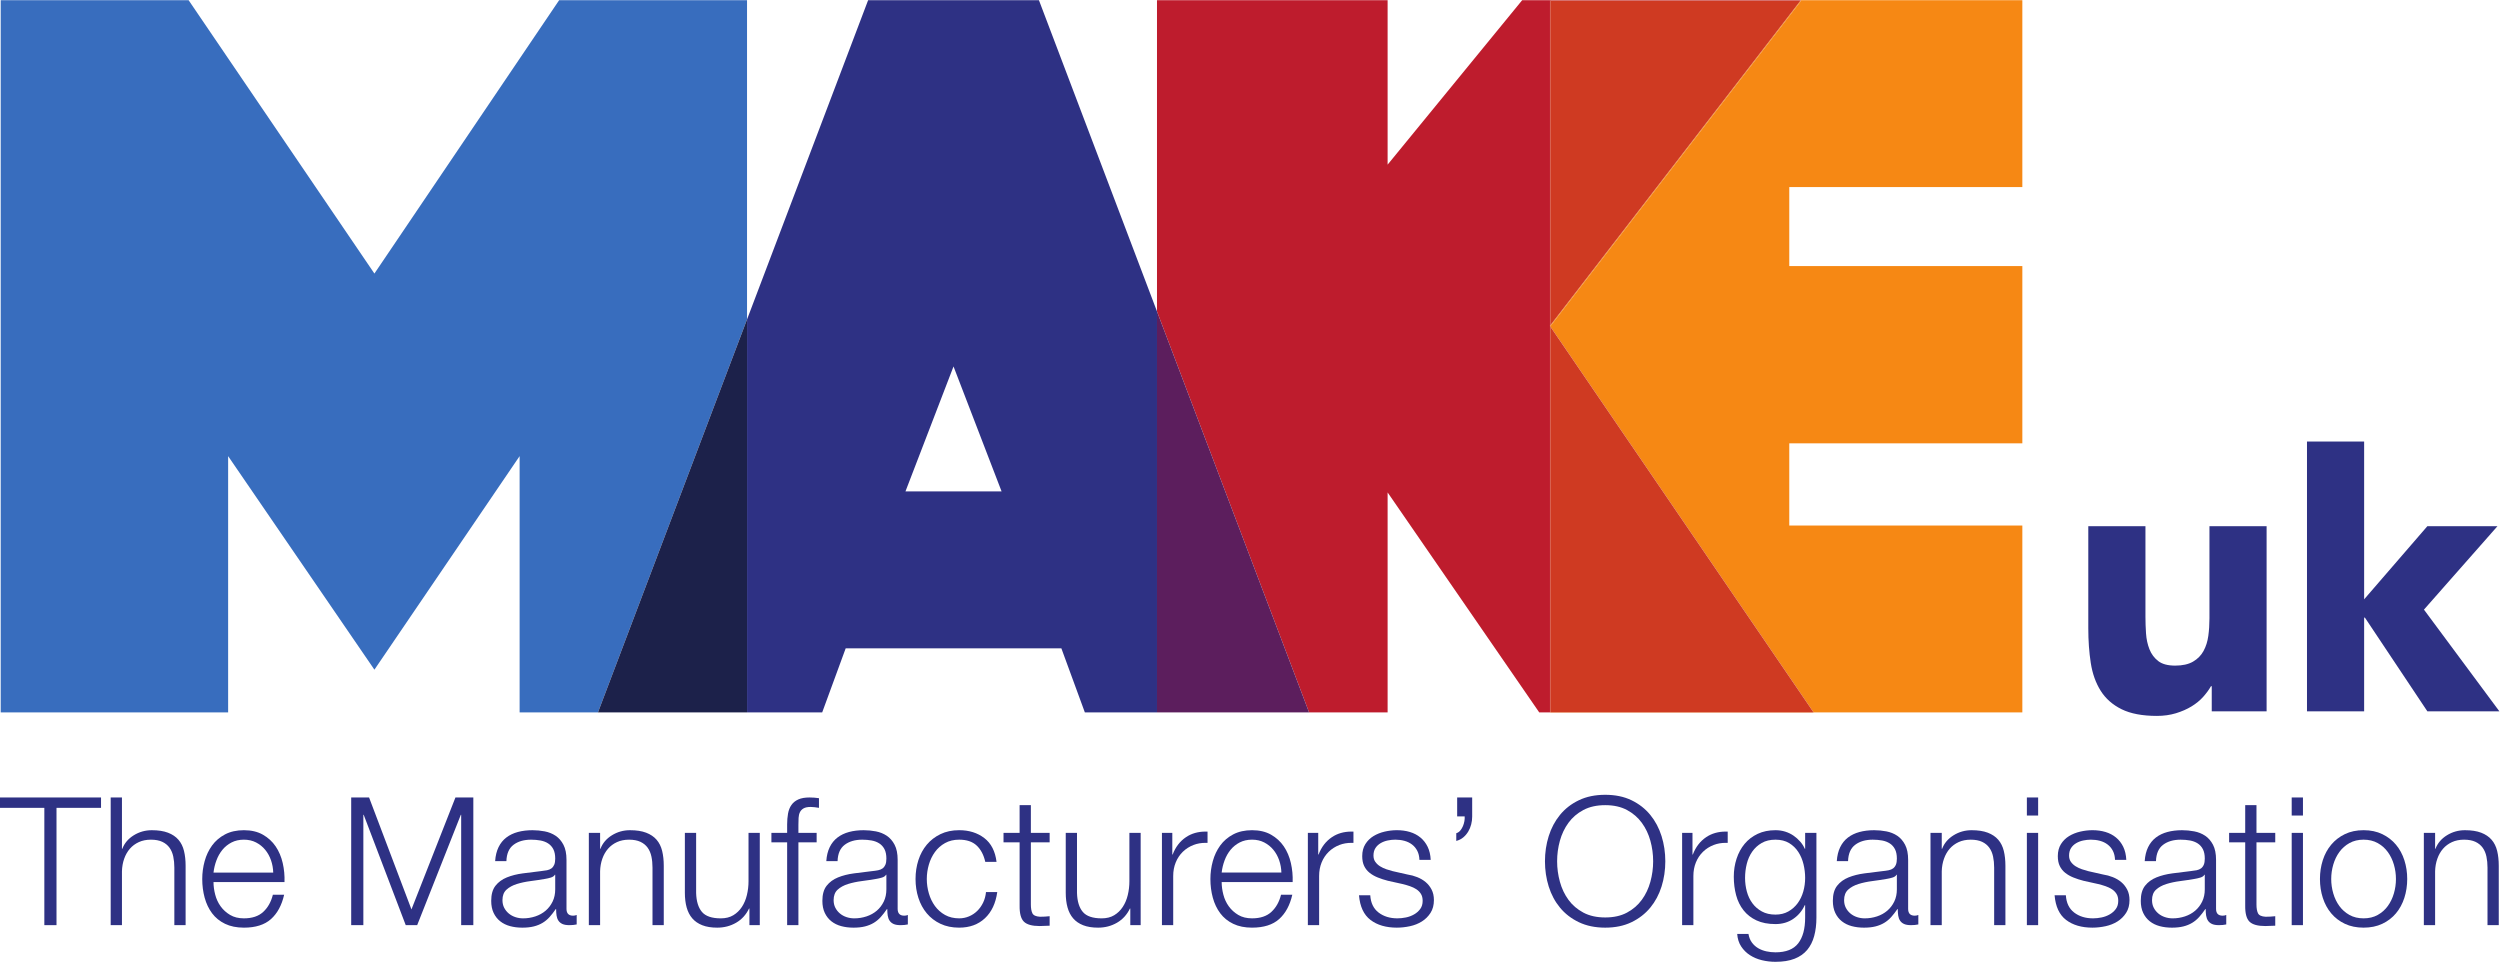 <?xml version="1.0" encoding="UTF-8" standalone="no"?>
<!-- Created with Inkscape (http://www.inkscape.org/) -->

<svg
   xmlns:dc="http://purl.org/dc/elements/1.1/"
   xmlns:cc="http://creativecommons.org/ns#"
   xmlns:rdf="http://www.w3.org/1999/02/22-rdf-syntax-ns#"
   xmlns:svg="http://www.w3.org/2000/svg"
   xmlns="http://www.w3.org/2000/svg"
   xmlns:sodipodi="http://sodipodi.sourceforge.net/DTD/sodipodi-0.dtd"
   xmlns:inkscape="http://www.inkscape.org/namespaces/inkscape"
   version="1.1"
   id="svg2"
   xml:space="preserve"
   width="944.573"
   height="363.4"
   viewBox="0 0 944.573 363.4"
   sodipodi:docname="makeuk.svg"
   inkscape:version="0.92.3 (2405546, 2018-03-11)"><defs
     id="defs6" /><sodipodi:namedview
     pagecolor="#ffffff"
     bordercolor="#666666"
     borderopacity="1"
     objecttolerance="10"
     gridtolerance="10"
     guidetolerance="10"
     inkscape:pageopacity="0"
     inkscape:pageshadow="2"
     inkscape:window-width="1920"
     inkscape:window-height="1017"
     id="namedview4"
     showgrid="false"
     inkscape:zoom="0.37688975"
     inkscape:cx="472.28665"
     inkscape:cy="181.7"
     inkscape:window-x="-8"
     inkscape:window-y="-8"
     inkscape:window-maximized="1"
     inkscape:current-layer="g12" /><g
     id="g10"
     inkscape:groupmode="layer"
     inkscape:label="ink_ext_XXXXXX"
     transform="matrix(1.333,0,0,-1.333,0,363.4)"><g
       id="g12"
       transform="scale(0.1)"><path
         d="m 6113.52,696.988 c -41.05,0 -74.34,6.313 -99.91,18.891 -25.55,12.582 -45.35,30.062 -59.39,52.371 -14.03,22.301 -23.4,48.609 -28.08,78.84 -4.67,30.238 -7.02,63 -7.02,98.269 v 289.431 h 162 V 977.77 c 0,-15.122 0.53,-30.782 1.62,-46.989 1.08,-16.191 4.31,-31.152 9.71,-44.812 5.4,-13.68 13.68,-24.828 24.85,-33.481 11.15,-8.636 27.17,-12.957 48.05,-12.957 20.88,0 37.8,3.778 50.75,11.34 12.96,7.559 22.87,17.641 29.7,30.238 6.85,12.582 11.34,26.821 13.51,42.661 2.15,15.808 3.23,32.398 3.23,49.671 v 261.349 h 161.99 V 709.941 h -155.51 v 71.27 h -2.15 c -5.77,-10.09 -13.15,-20.152 -22.14,-30.231 -9.01,-10.101 -19.98,-19.082 -32.94,-27 -12.96,-7.941 -27.73,-14.402 -44.28,-19.441 -16.56,-5.019 -34.56,-7.551 -53.99,-7.551"
         style="fill:#2e3184;fill-opacity:1;fill-rule:nonzero;stroke:none"
         id="path14"
         inkscape:connector-curvature="0" /><path
         d="m 7084.35,709.941 h -204.12 l -177.1,265.668 h -2.16 V 709.941 H 6538.98 V 1474.7 h 161.99 v -447.26 l 179.26,207.35 h 198.72 l -208.43,-236.509 213.83,-288.34"
         style="fill:#2e3184;fill-opacity:1;fill-rule:nonzero;stroke:none"
         id="path16"
         inkscape:connector-curvature="0" /><path
         d="m 3279.4,706.98 h -204.48 l -66.57,181.59 h -611.31 l -66.59,-181.59 h -213.03 v 1113.86 l 343.17,904.71 h 484.21 l 334.6,-882.14 V 706.98 m -576.71,980.55 -136.18,-354.09 h 272.37 l -136.19,354.09"
         style="fill:#2e3184;fill-opacity:1;fill-rule:nonzero;stroke:none"
         id="path18"
         inkscape:connector-curvature="0" /><path
         d="M 3933.09,706.98 H 3279.4 3710.46 L 3279.4,1843.41 v 882.14 h 653.69 v -466.04 l 381.33,466.04 h 789.84 l -710.96,-0.01 V 1802.8 l -0.21,-0.28 0.21,-0.31 V 706.98 h -30.48 l -429.73,623.43 V 706.98"
         style="fill:#be1c2d;fill-opacity:1;fill-rule:nonzero;stroke:none"
         id="path20"
         inkscape:connector-curvature="0" /><path
         d="m 3710.46,706.98 v 0 L 3279.4,1843.41 V 706.98 1843.41 L 3710.46,706.98"
         style="fill:#201318;fill-opacity:1;fill-rule:nonzero;stroke:none"
         id="path22"
         inkscape:connector-curvature="0" /><path
         d="m 1694.93,706.98 h -222.12 v 726.33 L 1061.24,828.039 646.621,1433.31 V 706.98 H 2.02 V 2725.55 H 534.656 l 526.584,-774.73 523.55,774.73 h 532.63 V 1820.84 L 1694.93,706.98"
         style="fill:#386dbe;fill-opacity:1;fill-rule:nonzero;stroke:none"
         id="path24"
         inkscape:connector-curvature="0" /><path
         d="M 160.156,103.91 H 125.688 V 436.398 H 0 v 29.403 H 286.363 V 436.398 H 160.156 V 103.91"
         style="fill:#2e3184;fill-opacity:1;fill-rule:nonzero;stroke:none"
         id="path26"
         inkscape:connector-curvature="0" /><path
         d="m 526.098,103.91 h -31.934 v 163.199 c 0,11.153 -1.004,21.539 -3.035,31.172 -2.031,9.629 -5.586,18 -10.641,25.098 -5.078,7.09 -11.914,12.66 -20.531,16.723 -8.621,4.046 -19.352,6.078 -32.187,6.078 -12.848,0 -24.254,-2.282 -34.207,-6.84 -9.985,-4.559 -18.426,-10.809 -25.348,-18.75 -6.93,-7.949 -12.34,-17.41 -16.227,-28.379 -3.886,-10.992 -5.992,-22.902 -6.32,-35.731 V 103.91 h -31.941 v 361.891 h 31.941 V 320.328 h 1.008 c 6.074,15.883 16.894,28.641 32.437,38.281 15.543,9.621 32.606,14.43 51.196,14.43 18.238,0 33.527,-2.359 45.867,-7.09 12.328,-4.738 22.219,-11.41 29.644,-20.019 7.434,-8.621 12.672,-19.18 15.707,-31.68 3.047,-12.512 4.571,-26.52 4.571,-42.07 V 103.91"
         style="fill:#2e3184;fill-opacity:1;fill-rule:nonzero;stroke:none"
         id="path28"
         inkscape:connector-curvature="0" /><path
         d="m 691.324,96.809 c -20.613,0 -38.441,3.64 -53.472,10.902 -15.043,7.258 -27.286,17.238 -36.743,29.898 -9.461,12.68 -16.468,27.371 -21.039,44.102 -4.55,16.719 -6.836,34.379 -6.836,52.961 0,17.238 2.286,34.129 6.836,50.687 4.571,16.551 11.578,31.34 21.039,44.36 9.457,12.992 21.7,23.48 36.743,31.422 15.031,7.918 32.859,11.898 53.472,11.898 20.953,0 38.86,-4.23 53.727,-12.668 14.867,-8.441 26.945,-19.512 36.238,-33.191 9.289,-13.692 15.965,-29.399 20.027,-47.141 4.051,-17.73 5.743,-35.73 5.067,-53.969 H 605.156 c 0,-11.5 1.606,-23.41 4.824,-35.742 3.204,-12.34 8.36,-23.398 15.458,-33.199 7.097,-9.801 16.039,-17.918 26.859,-24.34 10.816,-6.418 23.816,-9.609 39.027,-9.609 23.317,0 41.563,6.07 54.742,18.242 13.176,12.168 22.297,28.379 27.368,48.656 h 31.933 C 798.602,160.34 786.184,137.359 768.121,121.141 750.039,104.922 724.441,96.809 691.324,96.809 m 0,249.371 c -13.179,0 -24.832,-2.621 -34.969,-7.86 -10.132,-5.242 -18.757,-12.16 -25.851,-20.769 -7.09,-8.621 -12.75,-18.59 -16.977,-29.903 -4.23,-11.328 -7.019,-22.91 -8.371,-34.726 h 169.293 c -0.332,12.156 -2.453,23.816 -6.328,34.969 -3.898,11.16 -9.383,21.039 -16.48,29.66 -7.098,8.609 -15.715,15.527 -25.852,20.769 -10.133,5.239 -21.621,7.86 -34.465,7.86"
         style="fill:#2e3184;fill-opacity:1;fill-rule:nonzero;stroke:none"
         id="path30"
         inkscape:connector-curvature="0" /><path
         d="m 1341.61,103.91 h -34.46 v 312.719 h -1.02 L 1182.46,103.91 h -32.43 l -119.12,312.719 h -1.01 V 103.91 h -34.47 v 361.891 h 50.68 l 120.13,-317.281 124.68,317.281 h 50.69 V 103.91"
         style="fill:#2e3184;fill-opacity:1;fill-rule:nonzero;stroke:none"
         id="path32"
         inkscape:connector-curvature="0" /><path
         d="m 1479.98,96.809 c -12.17,0 -23.58,1.441 -34.22,4.312 -10.64,2.867 -19.94,7.43 -27.87,13.688 -7.94,6.25 -14.19,14.191 -18.76,23.82 -4.56,9.641 -6.83,21.039 -6.83,34.211 0,18.262 4.04,32.512 12.16,42.828 8.11,10.312 18.83,18.152 32.18,23.57 13.35,5.403 28.38,9.203 45.1,11.41 16.74,2.192 33.72,4.301 50.95,6.34 6.75,0.672 12.67,1.512 17.74,2.524 5.06,1.019 9.28,2.797 12.67,5.316 3.37,2.543 5.99,5.992 7.86,10.402 1.85,4.379 2.78,10.129 2.78,17.231 0,10.801 -1.77,19.668 -5.32,26.598 -3.56,6.929 -8.45,12.429 -14.7,16.48 -6.25,4.051 -13.51,6.84 -21.8,8.359 -8.27,1.524 -17.15,2.282 -26.61,2.282 -20.26,0 -36.82,-4.809 -49.66,-14.45 -12.85,-9.621 -19.6,-25.089 -20.28,-46.371 h -31.92 c 1.01,15.2 4.22,28.379 9.62,39.539 5.4,11.141 12.75,20.274 22.05,27.372 9.29,7.101 20.19,12.332 32.69,15.699 12.5,3.383 26.35,5.07 41.57,5.07 11.48,0 22.97,-1.09 34.46,-3.289 11.48,-2.211 21.79,-6.328 30.92,-12.41 9.12,-6.09 16.54,-14.629 22.3,-25.61 5.74,-10.98 8.62,-25.261 8.62,-42.82 V 150.031 c 0,-12.84 6.25,-19.261 18.75,-19.261 3.71,0 7.09,0.671 10.13,2.019 v -26.848 c -3.72,-0.679 -7.02,-1.191 -9.89,-1.523 -2.87,-0.348 -6.5,-0.508 -10.89,-0.508 -8.1,0 -14.62,1.09 -19.51,3.289 -4.9,2.199 -8.71,5.332 -11.4,9.391 -2.72,4.051 -4.49,8.859 -5.33,14.43 -0.84,5.582 -1.26,11.75 -1.26,18.5 h -1.01 c -5.76,-8.442 -11.59,-15.961 -17.49,-22.551 -5.92,-6.59 -12.51,-12.078 -19.77,-16.469 -7.28,-4.391 -15.54,-7.77 -24.84,-10.141 -9.29,-2.359 -20.35,-3.55 -33.19,-3.55 m 92.76,150.031 c -2.04,-3.719 -5.92,-6.43 -11.66,-8.11 -5.76,-1.699 -10.83,-2.878 -15.21,-3.55 -13.52,-2.371 -27.46,-4.481 -41.82,-6.328 -14.36,-1.852 -27.46,-4.653 -39.27,-8.364 -11.83,-3.726 -21.55,-9.047 -29.15,-15.976 -7.6,-6.922 -11.41,-16.801 -11.41,-29.641 0,-8.109 1.6,-15.289 4.81,-21.539 3.22,-6.262 7.52,-11.66 12.93,-16.23 5.4,-4.563 11.66,-8.032 18.75,-10.391 7.1,-2.352 14.36,-3.531 21.8,-3.531 12.16,0 23.82,1.851 34.97,5.558 11.14,3.711 20.86,9.121 29.15,16.223 8.28,7.098 14.86,15.719 19.76,25.848 4.9,10.14 7.35,21.621 7.35,34.472 v 41.559 h -1"
         style="fill:#2e3184;fill-opacity:1;fill-rule:nonzero;stroke:none"
         id="path34"
         inkscape:connector-curvature="0" /><path
         d="m 1881.4,103.91 h -31.94 v 163.199 c 0,11.153 -1,21.539 -3.03,31.172 -2.03,9.629 -5.59,18 -10.64,25.098 -5.08,7.09 -11.92,12.66 -20.54,16.723 -8.62,4.046 -19.35,6.078 -32.18,6.078 -12.85,0 -24.26,-2.282 -34.21,-6.84 -9.98,-4.559 -18.42,-10.809 -25.35,-18.75 -6.93,-7.949 -12.34,-17.41 -16.22,-28.379 -3.89,-10.992 -6,-22.902 -6.33,-35.731 V 103.91 h -31.94 v 261.539 h 31.94 v -45.121 h 1.01 c 6.08,15.883 16.89,28.641 32.44,38.281 15.54,9.621 32.61,14.43 51.19,14.43 18.24,0 33.53,-2.359 45.87,-7.09 12.33,-4.738 22.22,-11.41 29.65,-20.019 7.43,-8.621 12.67,-19.18 15.71,-31.68 3.05,-12.512 4.57,-26.52 4.57,-42.07 V 103.91"
         style="fill:#2e3184;fill-opacity:1;fill-rule:nonzero;stroke:none"
         id="path36"
         inkscape:connector-curvature="0" /><path
         d="m 2032.94,96.809 c -16.56,0 -30.66,2.281 -42.32,6.839 -11.65,4.571 -21.12,11.071 -28.39,19.532 -7.26,8.429 -12.59,18.75 -15.97,30.91 -3.38,12.16 -5.06,26.012 -5.06,41.558 v 169.801 h 31.93 V 195.141 c 0.67,-23.653 6.17,-41.551 16.48,-53.719 10.3,-12.172 28.13,-18.242 53.46,-18.242 13.87,0 25.68,2.949 35.48,8.851 9.8,5.91 17.91,13.77 24.33,23.578 6.42,9.789 11.15,21.032 14.19,33.711 3.05,12.668 4.57,25.59 4.57,38.77 v 137.359 h 31.93 V 103.91 h -29.4 v 47.141 h -1.01 c -8.45,-17.582 -20.7,-31.012 -36.74,-40.301 -16.06,-9.289 -33.89,-13.941 -53.48,-13.941"
         style="fill:#2e3184;fill-opacity:1;fill-rule:nonzero;stroke:none"
         id="path38"
         inkscape:connector-curvature="0" /><path
         d="m 2263.05,103.91 h -31.95 v 234.668 h -44.6 v 26.871 h 44.6 v 23.821 c 0,11.14 0.84,21.449 2.54,30.921 1.69,9.45 4.9,17.559 9.63,24.309 4.73,6.762 11.23,12.012 19.52,15.73 8.27,3.711 18.82,5.571 31.67,5.571 4.73,0 9.12,-0.172 13.18,-0.5 4.06,-0.352 8.61,-0.852 13.69,-1.531 v -27.372 c -4.4,0.672 -8.45,1.274 -12.16,1.782 -3.73,0.488 -7.44,0.75 -11.15,0.75 -8.8,0 -15.56,-1.352 -20.28,-4.051 -4.74,-2.699 -8.19,-6.328 -10.4,-10.891 -2.2,-4.558 -3.45,-9.886 -3.79,-15.968 -0.35,-6.079 -0.5,-12.668 -0.5,-19.77 v -22.801 h 51.68 v -26.871 h -51.68 V 103.91"
         style="fill:#2e3184;fill-opacity:1;fill-rule:nonzero;stroke:none"
         id="path40"
         inkscape:connector-curvature="0" /><path
         d="m 2418.63,96.809 c -12.16,0 -23.57,1.441 -34.21,4.312 -10.64,2.867 -19.94,7.43 -27.88,13.688 -7.93,6.25 -14.18,14.191 -18.75,23.82 -4.56,9.641 -6.83,21.039 -6.83,34.211 0,18.262 4.04,32.512 12.16,42.828 8.1,10.312 18.82,18.152 32.18,23.57 13.34,5.403 28.38,9.203 45.1,11.41 16.73,2.192 33.71,4.301 50.94,6.34 6.76,0.672 12.68,1.512 17.74,2.524 5.07,1.019 9.29,2.797 12.68,5.316 3.36,2.543 5.99,5.992 7.86,10.402 1.85,4.379 2.78,10.129 2.78,17.231 0,10.801 -1.77,19.668 -5.32,26.598 -3.55,6.929 -8.46,12.429 -14.71,16.48 -6.24,4.051 -13.51,6.84 -21.79,8.359 -8.27,1.524 -17.15,2.282 -26.61,2.282 -20.27,0 -36.82,-4.809 -49.66,-14.45 -12.85,-9.621 -19.61,-25.089 -20.28,-46.371 h -31.92 c 1.01,15.2 4.21,28.379 9.62,39.539 5.4,11.141 12.75,20.274 22.05,27.372 9.29,7.101 20.19,12.332 32.69,15.699 12.5,3.383 26.35,5.07 41.56,5.07 11.48,0 22.97,-1.09 34.47,-3.289 11.48,-2.211 21.78,-6.328 30.91,-12.41 9.13,-6.09 16.55,-14.629 22.31,-25.61 5.74,-10.98 8.61,-25.261 8.61,-42.82 V 150.031 c 0,-12.84 6.25,-19.261 18.76,-19.261 3.71,0 7.1,0.671 10.13,2.019 v -26.848 c -3.72,-0.679 -7.02,-1.191 -9.89,-1.523 -2.87,-0.348 -6.5,-0.508 -10.89,-0.508 -8.11,0 -14.62,1.09 -19.51,3.289 -4.9,2.199 -8.71,5.332 -11.41,9.391 -2.71,4.051 -4.48,8.859 -5.32,14.43 -0.84,5.582 -1.26,11.75 -1.26,18.5 h -1.02 c -5.75,-8.442 -11.58,-15.961 -17.48,-22.551 -5.92,-6.59 -12.51,-12.078 -19.77,-16.469 -7.27,-4.391 -15.55,-7.77 -24.84,-10.141 -9.29,-2.359 -20.35,-3.55 -33.2,-3.55 m 92.76,150.031 c -2.03,-3.719 -5.92,-6.43 -11.65,-8.11 -5.76,-1.699 -10.83,-2.878 -15.21,-3.55 -13.53,-2.371 -27.46,-4.481 -41.82,-6.328 -14.36,-1.852 -27.46,-4.653 -39.28,-8.364 -11.83,-3.726 -21.54,-9.047 -29.15,-15.976 -7.59,-6.922 -11.4,-16.801 -11.4,-29.641 0,-8.109 1.6,-15.289 4.81,-21.539 3.21,-6.262 7.52,-11.66 12.93,-16.23 5.4,-4.563 11.66,-8.032 18.76,-10.391 7.09,-2.352 14.35,-3.531 21.78,-3.531 12.17,0 23.83,1.851 34.97,5.558 11.16,3.711 20.87,9.121 29.16,16.223 8.28,7.098 14.86,15.719 19.76,25.848 4.9,10.14 7.35,21.621 7.35,34.472 v 41.559 h -1.01"
         style="fill:#2e3184;fill-opacity:1;fill-rule:nonzero;stroke:none"
         id="path42"
         inkscape:connector-curvature="0" /><path
         d="m 2718.69,96.809 c -19.95,0 -37.6,3.64 -52.97,10.902 -15.38,7.258 -28.31,17.16 -38.78,29.648 -10.47,12.5 -18.41,27.11 -23.81,43.84 -5.41,16.723 -8.11,34.563 -8.11,53.473 0,18.93 2.7,36.75 8.11,53.476 5.4,16.723 13.34,31.332 23.81,43.832 10.47,12.5 23.4,22.481 38.78,29.918 15.37,7.422 33.02,11.141 52.97,11.141 28.04,0 51.77,-7.418 71.22,-22.301 19.42,-14.867 30.99,-37.34 34.71,-67.41 h -31.93 c -4.4,19.594 -12.51,34.973 -24.33,46.141 -11.83,11.14 -28.38,16.711 -49.67,16.711 -15.2,0 -28.56,-3.219 -40.04,-9.629 -11.5,-6.41 -21.04,-14.871 -28.64,-25.34 -7.6,-10.481 -13.35,-22.391 -17.23,-35.731 -3.89,-13.351 -5.84,-26.949 -5.84,-40.808 0,-13.852 1.95,-27.453 5.84,-40.793 3.88,-13.359 9.63,-25.27 17.23,-35.731 7.6,-10.476 17.14,-18.937 28.64,-25.359 11.48,-6.418 24.84,-9.609 40.04,-9.609 9.79,0 19.09,1.851 27.87,5.558 8.79,3.711 16.56,8.871 23.31,15.461 6.76,6.59 12.34,14.449 16.74,23.571 4.38,9.128 7.09,19.089 8.1,29.902 h 31.94 c -4.4,-31.762 -16.05,-56.512 -34.97,-74.242 -18.93,-17.739 -43.27,-26.621 -72.99,-26.621"
         style="fill:#2e3184;fill-opacity:1;fill-rule:nonzero;stroke:none"
         id="path44"
         inkscape:connector-curvature="0" /><path
         d="m 2946.77,101.371 c -21.3,0 -36.16,4.141 -44.61,12.418 -8.44,8.281 -12.5,23.57 -12.16,45.879 v 178.91 h -45.61 v 26.871 H 2890 v 78.563 h 31.93 v -78.563 h 53.22 v -26.871 h -53.22 V 162.191 c 0,-10.472 1.44,-18.66 4.31,-24.582 2.87,-5.918 10.05,-9.211 21.53,-9.879 9.13,0 18.26,0.508 27.38,1.52 v -26.871 c -4.74,0 -9.46,-0.16 -14.2,-0.5 -4.72,-0.328 -9.46,-0.508 -14.18,-0.508"
         style="fill:#2e3184;fill-opacity:1;fill-rule:nonzero;stroke:none"
         id="path46"
         inkscape:connector-curvature="0" /><path
         d="m 3112.5,96.809 c -16.57,0 -30.66,2.281 -42.32,6.839 -11.66,4.571 -21.13,11.071 -28.39,19.532 -7.26,8.429 -12.59,18.75 -15.96,30.91 -3.38,12.16 -5.07,26.012 -5.07,41.558 v 169.801 h 31.92 V 195.141 c 0.68,-23.653 6.17,-41.551 16.48,-53.719 10.31,-12.172 28.14,-18.242 53.47,-18.242 13.86,0 25.68,2.949 35.48,8.851 9.8,5.91 17.92,13.77 24.33,23.578 6.42,9.789 11.16,21.032 14.2,33.711 3.03,12.668 4.56,25.59 4.56,38.77 v 137.359 h 31.93 V 103.91 h -29.39 v 47.141 h -1.02 c -8.46,-17.582 -20.7,-31.012 -36.75,-40.301 -16.05,-9.289 -33.87,-13.941 -53.47,-13.941"
         style="fill:#2e3184;fill-opacity:1;fill-rule:nonzero;stroke:none"
         id="path48"
         inkscape:connector-curvature="0" /><path
         d="m 3325.36,103.91 h -31.93 v 261.539 h 29.4 v -61.34 h 1.02 c 8.11,21.289 20.68,37.68 37.75,49.172 15.68,10.547 34.14,15.828 55.38,15.828 1.87,0 3.77,-0.039 5.7,-0.121 v -31.937 c -1.88,0.09 -3.73,0.129 -5.57,0.129 -12.34,0 -23.67,-1.981 -33.96,-5.95 -11.84,-4.558 -22.06,-11.07 -30.67,-19.511 -8.61,-8.457 -15.29,-18.5 -20.01,-30.149 -4.75,-11.679 -7.11,-24.422 -7.11,-38.281 V 103.91"
         style="fill:#2e3184;fill-opacity:1;fill-rule:nonzero;stroke:none"
         id="path50"
         inkscape:connector-curvature="0" /><path
         d="m 3548.89,96.809 c -20.62,0 -38.44,3.64 -53.48,10.902 -15.04,7.258 -27.29,17.238 -36.75,29.898 -9.46,12.68 -16.47,27.371 -21.03,44.102 -4.56,16.719 -6.84,34.379 -6.84,52.961 0,17.238 2.28,34.129 6.84,50.687 4.56,16.551 11.57,31.34 21.03,44.36 9.46,12.992 21.71,23.48 36.75,31.422 15.04,7.918 32.86,11.898 53.48,11.898 20.94,0 38.85,-4.23 53.71,-12.668 14.87,-8.441 26.95,-19.512 36.27,-33.191 9.27,-13.692 15.95,-29.399 20.01,-47.141 4.06,-17.73 5.74,-35.73 5.06,-53.969 h -201.21 c 0,-11.5 1.59,-23.41 4.81,-35.742 3.21,-12.34 8.36,-23.398 15.45,-33.199 7.11,-9.801 16.05,-17.918 26.87,-24.34 10.81,-6.418 23.82,-9.609 39.03,-9.609 23.31,0 41.55,6.07 54.73,18.242 13.18,12.168 22.32,28.379 27.38,48.656 h 31.94 c -6.78,-29.738 -19.2,-52.719 -37.26,-68.937 -18.09,-16.219 -43.68,-24.332 -76.79,-24.332 m 0,249.371 c -13.18,0 -24.84,-2.621 -34.97,-7.86 -10.14,-5.242 -18.76,-12.16 -25.85,-20.769 -7.1,-8.621 -12.76,-18.59 -16.99,-29.903 -4.22,-11.328 -7.01,-22.91 -8.35,-34.726 h 169.28 c -0.33,12.156 -2.46,23.816 -6.33,34.969 -3.9,11.16 -9.39,21.039 -16.47,29.66 -7.11,8.609 -15.72,15.527 -25.86,20.769 -10.13,5.239 -21.63,7.86 -34.46,7.86"
         style="fill:#2e3184;fill-opacity:1;fill-rule:nonzero;stroke:none"
         id="path52"
         inkscape:connector-curvature="0" /><path
         d="m 3738.96,103.91 h -31.93 v 261.539 h 29.39 v -61.34 h 1.01 c 8.12,21.289 20.7,37.68 37.77,49.172 15.67,10.547 34.12,15.828 55.37,15.828 1.88,0 3.78,-0.039 5.7,-0.121 v -31.937 c -1.88,0.09 -3.73,0.129 -5.56,0.129 -12.35,0 -23.67,-1.981 -33.98,-5.95 -11.84,-4.558 -22.04,-11.07 -30.66,-19.511 -8.61,-8.457 -15.29,-18.5 -20.03,-30.149 -4.72,-11.679 -7.08,-24.422 -7.08,-38.281 V 103.91"
         style="fill:#2e3184;fill-opacity:1;fill-rule:nonzero;stroke:none"
         id="path54"
         inkscape:connector-curvature="0" /><path
         d="m 3959.43,96.809 c -30.75,0 -55.68,7.261 -74.76,21.812 -19.09,14.508 -29.99,37.828 -32.71,69.938 h 31.95 c 1.35,-21.629 9.2,-37.938 23.57,-48.918 14.35,-10.981 32.18,-16.461 53.46,-16.461 7.77,0 15.8,0.84 24.08,2.531 8.27,1.68 15.97,4.559 23.06,8.609 7.11,4.051 12.92,9.211 17.49,15.461 4.57,6.25 6.83,13.93 6.83,23.059 0,7.769 -1.6,14.269 -4.8,19.519 -3.22,5.231 -7.52,9.629 -12.92,13.172 -5.41,3.559 -11.58,6.5 -18.52,8.879 -6.91,2.352 -13.91,4.379 -21.02,6.078 l -41.05,9.114 c -10.48,2.707 -20.1,5.828 -28.89,9.386 -8.79,3.543 -16.49,7.93 -23.06,13.172 -6.6,5.25 -11.76,11.649 -15.47,19.262 -3.71,7.609 -5.56,16.976 -5.56,28.129 0,13.179 2.94,24.508 8.86,33.961 5.92,9.449 13.59,17.058 23.06,22.808 9.45,5.739 20.02,9.961 31.67,12.668 11.66,2.703 23.24,4.051 34.73,4.051 13.17,0 25.42,-1.687 36.73,-5.07 11.33,-3.367 21.31,-8.598 29.92,-15.699 8.61,-7.098 15.46,-15.891 20.52,-26.36 5.08,-10.48 7.94,-22.808 8.63,-37 h -31.95 c -0.33,9.789 -2.36,18.32 -6.06,25.602 -3.73,7.258 -8.71,13.258 -14.96,17.976 -6.25,4.731 -13.44,8.203 -21.54,10.391 -8.12,2.199 -16.73,3.301 -25.86,3.301 -7.09,0 -14.26,-0.758 -21.53,-2.282 -7.28,-1.519 -13.94,-4.046 -20.03,-7.609 -6.07,-3.539 -10.98,-8.18 -14.69,-13.918 -3.73,-5.762 -5.58,-12.859 -5.58,-21.301 0,-7.09 1.78,-13.09 5.33,-17.992 3.54,-4.898 8.01,-9.039 13.42,-12.418 5.4,-3.379 11.32,-6.172 17.74,-8.351 6.43,-2.207 12.35,-3.989 17.76,-5.321 l 42.55,-9.636 c 9.13,-1.364 18.17,-3.801 27.13,-7.364 8.94,-3.539 16.89,-8.187 23.82,-13.918 6.92,-5.761 12.58,-12.851 16.97,-21.3 4.39,-8.45 6.6,-18.418 6.6,-29.899 0,-14.191 -3.23,-26.269 -9.63,-36.242 -6.42,-9.969 -14.62,-18.078 -24.58,-24.328 -9.98,-6.262 -21.22,-10.723 -33.72,-13.43 -12.49,-2.703 -24.82,-4.062 -36.99,-4.062"
         style="fill:#2e3184;fill-opacity:1;fill-rule:nonzero;stroke:none"
         id="path56"
         inkscape:connector-curvature="0" /><path
         d="m 4127.69,342.629 v 21.812 c 4.37,1.34 8.1,3.789 11.15,7.34 3.05,3.547 5.56,7.68 7.6,12.41 2.03,4.739 3.45,9.547 4.31,14.45 0.84,4.89 1.1,9.379 0.76,13.429 h -21.28 v 53.731 h 42.56 v -54.242 c 0,-7.438 -0.93,-14.778 -2.79,-22.039 -1.86,-7.27 -4.65,-14.032 -8.36,-20.282 -3.73,-6.25 -8.35,-11.738 -13.93,-16.457 -5.57,-4.742 -12.25,-8.121 -20.02,-10.152"
         style="fill:#2e3184;fill-opacity:1;fill-rule:nonzero;stroke:none"
         id="path58"
         inkscape:connector-curvature="0" /><path
         d="m 4549.89,96.809 c -28.39,0 -53.3,5.16 -74.76,15.472 -21.46,10.297 -39.27,24.071 -53.46,41.309 -14.2,17.219 -24.84,37.16 -31.94,59.801 -7.09,22.629 -10.65,46.461 -10.65,71.468 0,25 3.56,48.809 10.65,71.461 7.1,22.629 17.74,42.66 31.94,60.059 14.19,17.402 32,31.25 53.46,41.562 21.46,10.309 46.37,15.457 74.76,15.457 28.39,0 53.23,-5.148 74.52,-15.457 21.27,-10.312 39.03,-24.16 53.22,-41.562 14.18,-17.399 24.82,-37.43 31.92,-60.059 7.09,-22.652 10.65,-46.461 10.65,-71.461 0,-25.007 -3.56,-48.839 -10.65,-71.468 -7.1,-22.641 -17.74,-42.582 -31.92,-59.801 -14.19,-17.238 -31.95,-31.012 -53.22,-41.309 -21.29,-10.312 -46.13,-15.472 -74.52,-15.472 m 0,347.203 c -23.99,0 -44.6,-4.571 -61.83,-13.692 -17.23,-9.129 -31.34,-21.218 -42.32,-36.23 -10.99,-15.051 -19.09,-32.031 -24.32,-50.949 -5.26,-18.922 -7.87,-38.352 -7.87,-58.282 0,-19.609 2.61,-38.949 7.87,-58.031 5.23,-19.098 13.33,-36.16 24.32,-51.199 10.98,-15.039 25.09,-27.109 42.32,-36.238 17.23,-9.121 37.84,-13.68 61.83,-13.68 24,0 44.52,4.559 61.59,13.68 17.07,9.129 31.08,21.199 42.07,36.238 10.98,15.039 19.08,32.101 24.33,51.199 5.24,19.082 7.85,38.422 7.85,58.031 0,19.93 -2.61,39.36 -7.85,58.282 -5.25,18.918 -13.35,35.898 -24.33,50.949 -10.99,15.012 -25,27.101 -42.07,36.23 -17.07,9.121 -37.59,13.692 -61.59,13.692"
         style="fill:#2e3184;fill-opacity:1;fill-rule:nonzero;stroke:none"
         id="path60"
         inkscape:connector-curvature="0" /><path
         d="m 4799.77,103.91 h -31.93 v 261.539 h 29.39 v -61.34 h 1.01 c 8.13,21.289 20.7,37.68 37.77,49.172 15.67,10.547 34.12,15.828 55.37,15.828 1.88,0 3.78,-0.039 5.7,-0.121 v -31.937 c -1.88,0.09 -3.73,0.129 -5.56,0.129 -12.35,0 -23.67,-1.981 -33.98,-5.95 -11.84,-4.558 -22.04,-11.07 -30.65,-19.511 -8.62,-8.457 -15.3,-18.5 -20.03,-30.149 -4.73,-11.679 -7.09,-24.422 -7.09,-38.281 V 103.91"
         style="fill:#2e3184;fill-opacity:1;fill-rule:nonzero;stroke:none"
         id="path62"
         inkscape:connector-curvature="0" /><path
         d="m 5032.41,0 c -13.18,0 -26.02,1.531 -38.52,4.559 -12.52,3.051 -23.74,7.793 -33.7,14.203 -9.98,6.418 -18.25,14.617 -24.84,24.578 -6.6,9.969 -10.41,21.879 -11.4,35.738 h 31.92 c 1.68,-9.797 4.98,-18 9.88,-24.578 4.91,-6.602 10.82,-11.922 17.75,-15.969 6.91,-4.051 14.61,-7.012 23.06,-8.883 8.43,-1.84 17.04,-2.777 25.85,-2.777 29.72,0 51.17,8.438 64.36,25.348 13.18,16.891 19.77,41.223 19.77,72.98 v 35.481 h -1.01 c -7.43,-16.219 -18.33,-29.239 -32.71,-39.032 -14.34,-9.796 -31.16,-14.699 -50.41,-14.699 -20.96,0 -38.87,3.461 -53.74,10.403 -14.87,6.918 -27.12,16.457 -36.73,28.628 -9.63,12.168 -16.66,26.43 -21.04,42.829 -4.39,16.382 -6.6,33.871 -6.6,52.453 0,17.91 2.61,34.879 7.87,50.949 5.23,16.027 12.83,30.07 22.8,42.059 9.96,11.992 22.31,21.449 37,28.39 14.69,6.91 31.5,10.379 50.44,10.379 9.79,0 19,-1.348 27.61,-4.051 8.63,-2.707 16.48,-6.508 23.56,-11.398 7.11,-4.899 13.44,-10.57 19.03,-16.981 5.57,-6.429 9.88,-13.179 12.92,-20.281 h 1.01 v 45.121 h 31.94 v -240.25 c 0,-19.258 -2.11,-36.66 -6.35,-52.211 -4.22,-15.527 -10.9,-28.707 -20.02,-39.527 C 5113,22.648 5101.09,14.379 5086.38,8.629 5071.68,2.879 5053.69,0 5032.41,0 m 0,346.18 c -15.21,0 -28.23,-3.129 -39.03,-9.379 -10.82,-6.242 -19.78,-14.43 -26.87,-24.582 -7.08,-10.141 -12.24,-21.707 -15.46,-34.719 -3.21,-13.012 -4.81,-26.27 -4.81,-39.781 0,-13.18 1.68,-26.028 5.06,-38.528 3.38,-12.5 8.63,-23.562 15.72,-33.191 7.09,-9.629 16.05,-17.398 26.87,-23.309 10.8,-5.921 23.64,-8.882 38.52,-8.882 13.85,0 26.01,2.961 36.48,8.882 10.49,5.911 19.26,13.68 26.36,23.309 7.11,9.629 12.42,20.691 15.97,33.191 3.56,12.5 5.32,25.348 5.32,38.528 0,12.84 -1.51,25.672 -4.56,38.511 -3.04,12.84 -7.95,24.5 -14.7,34.981 -6.76,10.469 -15.47,18.93 -26.11,25.34 -10.64,6.41 -23.57,9.629 -38.76,9.629"
         style="fill:#2e3184;fill-opacity:1;fill-rule:nonzero;stroke:none"
         id="path64"
         inkscape:connector-curvature="0" /><path
         d="m 5282.79,96.809 c -12.16,0 -23.57,1.441 -34.22,4.312 -10.65,2.867 -19.95,7.43 -27.88,13.688 -7.94,6.25 -14.18,14.191 -18.76,23.82 -4.55,9.641 -6.83,21.039 -6.83,34.211 0,18.262 4.06,32.512 12.17,42.828 8.1,10.312 18.81,18.152 32.17,23.57 13.35,5.403 28.39,9.203 45.11,11.41 16.73,2.192 33.72,4.301 50.94,6.34 6.76,0.672 12.67,1.512 17.75,2.524 5.05,1.019 9.29,2.797 12.67,5.316 3.38,2.543 6,5.992 7.85,10.402 1.86,4.379 2.79,10.129 2.79,17.231 0,10.801 -1.77,19.668 -5.33,26.598 -3.53,6.929 -8.44,12.429 -14.69,16.48 -6.26,4.051 -13.52,6.84 -21.8,8.359 -8.28,1.524 -17.14,2.282 -26.6,2.282 -20.29,0 -36.84,-4.809 -49.67,-14.45 -12.84,-9.621 -19.6,-25.089 -20.29,-46.371 h -31.92 c 1.02,15.2 4.22,28.379 9.63,39.539 5.4,11.141 12.74,20.274 22.04,27.372 9.3,7.101 20.19,12.332 32.71,15.699 12.5,3.383 26.33,5.07 41.55,5.07 11.47,0 22.98,-1.09 34.46,-3.289 11.48,-2.211 21.81,-6.328 30.93,-12.41 9.12,-6.09 16.53,-14.629 22.29,-25.61 5.75,-10.98 8.62,-25.261 8.62,-42.82 V 150.031 c 0,-12.84 6.25,-19.261 18.76,-19.261 3.71,0 7.09,0.671 10.13,2.019 v -26.848 c -3.73,-0.679 -7.03,-1.191 -9.88,-1.523 -2.89,-0.348 -6.51,-0.508 -10.89,-0.508 -8.12,0 -14.63,1.09 -19.53,3.289 -4.9,2.199 -8.7,5.332 -11.39,9.391 -2.72,4.051 -4.48,8.859 -5.32,14.43 -0.86,5.582 -1.27,11.75 -1.27,18.5 h -1.01 c -5.76,-8.442 -11.58,-15.961 -17.5,-22.551 -5.91,-6.59 -12.49,-12.078 -19.76,-16.469 -7.28,-4.391 -15.55,-7.77 -24.83,-10.141 -9.3,-2.359 -20.37,-3.55 -33.2,-3.55 m 92.75,150.031 c -2.03,-3.719 -5.92,-6.43 -11.66,-8.11 -5.76,-1.699 -10.81,-2.878 -15.21,-3.55 -13.51,-2.371 -27.46,-4.481 -41.8,-6.328 -14.38,-1.852 -27.47,-4.653 -39.29,-8.364 -11.84,-3.726 -21.53,-9.047 -29.15,-15.976 -7.6,-6.922 -11.41,-16.801 -11.41,-29.641 0,-8.109 1.6,-15.289 4.83,-21.539 3.2,-6.262 7.52,-11.66 12.93,-16.23 5.39,-4.563 11.65,-8.032 18.74,-10.391 7.11,-2.352 14.37,-3.531 21.79,-3.531 12.16,0 23.82,1.851 34.99,5.558 11.15,3.711 20.85,9.121 29.13,16.223 8.28,7.098 14.86,15.719 19.76,25.848 4.9,10.14 7.36,21.621 7.36,34.472 v 41.559 h -1.01"
         style="fill:#2e3184;fill-opacity:1;fill-rule:nonzero;stroke:none"
         id="path66"
         inkscape:connector-curvature="0" /><path
         d="m 5684.2,103.91 h -31.92 v 163.199 c 0,11.153 -1.02,21.539 -3.05,31.172 -2.03,9.629 -5.57,18 -10.65,25.098 -5.07,7.09 -11.9,12.66 -20.51,16.723 -8.63,4.046 -19.36,6.078 -32.2,6.078 -12.85,0 -24.26,-2.282 -34.21,-6.84 -9.96,-4.559 -18.42,-10.809 -25.35,-18.75 -6.92,-7.949 -12.33,-17.41 -16.2,-28.379 -3.91,-10.992 -6.02,-22.902 -6.35,-35.731 V 103.91 h -31.92 v 261.539 h 31.92 v -45.121 h 1.02 c 6.09,15.883 16.89,28.641 32.43,38.281 15.54,9.621 32.61,14.43 51.2,14.43 18.25,0 33.52,-2.359 45.86,-7.09 12.34,-4.738 22.22,-11.41 29.66,-20.019 7.42,-8.621 12.67,-19.18 15.72,-31.68 3.03,-12.512 4.55,-26.52 4.55,-42.07 V 103.91"
         style="fill:#2e3184;fill-opacity:1;fill-rule:nonzero;stroke:none"
         id="path68"
         inkscape:connector-curvature="0" /><path
         d="m 5776.95,103.91 h -31.93 v 261.539 h 31.93 V 103.91 m 0,310.692 h -31.93 v 51.199 h 31.93 v -51.199"
         style="fill:#2e3184;fill-opacity:1;fill-rule:nonzero;stroke:none"
         id="path70"
         inkscape:connector-curvature="0" /><path
         d="m 5931.05,96.809 c -30.76,0 -55.7,7.261 -74.77,21.812 -19.1,14.508 -29.99,37.828 -32.7,69.938 h 31.94 c 1.35,-21.629 9.2,-37.938 23.56,-48.918 14.36,-10.981 32.18,-16.461 53.47,-16.461 7.76,0 15.79,0.84 24.07,2.531 8.28,1.68 15.97,4.559 23.06,8.609 7.11,4.051 12.93,9.211 17.5,15.461 4.57,6.25 6.83,13.93 6.83,23.059 0,7.769 -1.6,14.269 -4.8,19.519 -3.22,5.231 -7.52,9.629 -12.93,13.172 -5.41,3.559 -11.58,6.5 -18.51,8.879 -6.91,2.352 -13.92,4.379 -21.03,6.078 l -41.05,9.114 c -10.47,2.707 -20.1,5.828 -28.89,9.386 -8.78,3.543 -16.48,7.93 -23.06,13.172 -6.6,5.25 -11.76,11.649 -15.47,19.262 -3.71,7.609 -5.55,16.976 -5.55,28.129 0,13.179 2.93,24.508 8.85,33.961 5.92,9.449 13.6,17.058 23.07,22.808 9.44,5.739 20.01,9.961 31.67,12.668 11.65,2.703 23.23,4.051 34.74,4.051 13.15,0 25.4,-1.687 36.72,-5.07 11.32,-3.367 21.3,-8.598 29.92,-15.699 8.6,-7.098 15.46,-15.891 20.51,-26.36 5.08,-10.48 7.95,-22.808 8.64,-37 h -31.95 c -0.33,9.789 -2.36,18.32 -6.07,25.602 -3.73,7.258 -8.71,13.258 -14.96,17.976 -6.24,4.731 -13.43,8.203 -21.53,10.391 -8.13,2.199 -16.73,3.301 -25.85,3.301 -7.11,0 -14.28,-0.758 -21.55,-2.282 -7.27,-1.519 -13.93,-4.046 -20.03,-7.609 -6.07,-3.539 -10.97,-8.18 -14.68,-13.918 -3.72,-5.762 -5.58,-12.859 -5.58,-21.301 0,-7.09 1.78,-13.09 5.32,-17.992 3.54,-4.898 8.01,-9.039 13.42,-12.418 5.41,-3.379 11.33,-6.172 17.75,-8.351 6.42,-2.207 12.34,-3.989 17.75,-5.321 l 42.57,-9.636 c 9.12,-1.364 18.15,-3.801 27.12,-7.364 8.94,-3.539 16.89,-8.187 23.81,-13.918 6.92,-5.761 12.58,-12.851 16.98,-21.3 4.39,-8.45 6.6,-18.418 6.6,-29.899 0,-14.191 -3.22,-26.269 -9.63,-36.242 -6.43,-9.969 -14.63,-18.078 -24.58,-24.328 -9.98,-6.262 -21.23,-10.723 -33.72,-13.43 -12.5,-2.703 -24.83,-4.062 -36.98,-4.062"
         style="fill:#2e3184;fill-opacity:1;fill-rule:nonzero;stroke:none"
         id="path72"
         inkscape:connector-curvature="0" /><path
         d="m 6155.57,96.809 c -12.17,0 -23.57,1.441 -34.23,4.312 -10.64,2.867 -19.93,7.43 -27.86,13.688 -7.95,6.25 -14.2,14.191 -18.77,23.82 -4.54,9.641 -6.83,21.039 -6.83,34.211 0,18.262 4.06,32.512 12.16,42.828 8.11,10.312 18.83,18.152 32.18,23.57 13.36,5.403 28.4,9.203 45.11,11.41 16.73,2.192 33.72,4.301 50.94,6.34 6.75,0.672 12.67,1.512 17.75,2.524 5.05,1.019 9.29,2.797 12.67,5.316 3.38,2.543 6,5.992 7.84,10.402 1.86,4.379 2.8,10.129 2.8,17.231 0,10.801 -1.78,19.668 -5.32,26.598 -3.54,6.929 -8.44,12.429 -14.69,16.48 -6.27,4.051 -13.54,6.84 -21.81,8.359 -8.28,1.524 -17.15,2.282 -26.6,2.282 -20.28,0 -36.85,-4.809 -49.67,-14.45 -12.85,-9.621 -19.61,-25.089 -20.29,-46.371 h -31.93 c 1.02,15.2 4.22,28.379 9.63,39.539 5.41,11.141 12.76,20.274 22.05,27.372 9.29,7.101 20.19,12.332 32.7,15.699 12.5,3.383 26.35,5.07 41.55,5.07 11.49,0 22.99,-1.09 34.47,-3.289 11.48,-2.211 21.81,-6.328 30.92,-12.41 9.12,-6.09 16.54,-14.629 22.31,-25.61 5.74,-10.98 8.6,-25.261 8.6,-42.82 V 150.031 c 0,-12.84 6.25,-19.261 18.77,-19.261 3.71,0 7.09,0.671 10.14,2.019 v -26.848 c -3.73,-0.679 -7.03,-1.191 -9.89,-1.523 -2.89,-0.348 -6.52,-0.508 -10.89,-0.508 -8.13,0 -14.62,1.09 -19.53,3.289 -4.9,2.199 -8.71,5.332 -11.4,9.391 -2.72,4.051 -4.47,8.859 -5.32,14.43 -0.85,5.582 -1.26,11.75 -1.26,18.5 h -1.02 c -5.75,-8.442 -11.57,-15.961 -17.49,-22.551 -5.92,-6.59 -12.5,-12.078 -19.77,-16.469 -7.27,-4.391 -15.53,-7.77 -24.83,-10.141 -9.3,-2.359 -20.36,-3.55 -33.19,-3.55 m 92.74,150.031 c -2.03,-3.719 -5.91,-6.43 -11.65,-8.11 -5.76,-1.699 -10.82,-2.878 -15.21,-3.55 -13.51,-2.371 -27.46,-4.481 -41.81,-6.328 -14.37,-1.852 -27.47,-4.653 -39.28,-8.364 -11.83,-3.726 -21.54,-9.047 -29.16,-15.976 -7.59,-6.922 -11.39,-16.801 -11.39,-29.641 0,-8.109 1.6,-15.289 4.82,-21.539 3.2,-6.262 7.51,-11.66 12.92,-16.23 5.39,-4.563 11.66,-8.032 18.75,-10.391 7.1,-2.352 14.36,-3.531 21.79,-3.531 12.16,0 23.81,1.851 34.99,5.558 11.15,3.711 20.85,9.121 29.13,16.223 8.28,7.098 14.86,15.719 19.76,25.848 4.9,10.14 7.36,21.621 7.36,34.472 v 41.559 h -1.02"
         style="fill:#2e3184;fill-opacity:1;fill-rule:nonzero;stroke:none"
         id="path74"
         inkscape:connector-curvature="0" /><path
         d="m 6420.63,101.371 c -21.28,0 -36.15,4.141 -44.59,12.418 -8.46,8.281 -12.5,23.57 -12.17,45.879 v 178.91 h -45.62 v 26.871 h 45.62 v 78.563 h 31.94 v -78.563 h 53.21 v -26.871 h -53.21 V 162.191 c 0,-10.472 1.43,-18.66 4.3,-24.582 2.87,-5.918 10.06,-9.211 21.53,-9.879 9.14,0 18.26,0.508 27.38,1.52 v -26.871 c -4.72,0 -9.47,-0.16 -14.19,-0.5 -4.73,-0.328 -9.46,-0.508 -14.2,-0.508"
         style="fill:#2e3184;fill-opacity:1;fill-rule:nonzero;stroke:none"
         id="path76"
         inkscape:connector-curvature="0" /><path
         d="m 6527.57,103.91 h -31.92 v 261.539 h 31.92 V 103.91 m 0,310.692 h -31.92 v 51.199 h 31.92 v -51.199"
         style="fill:#2e3184;fill-opacity:1;fill-rule:nonzero;stroke:none"
         id="path78"
         inkscape:connector-curvature="0" /><path
         d="m 6699.4,96.809 c -19.94,0 -37.59,3.64 -52.97,10.902 -15.37,7.258 -28.29,17.16 -38.76,29.648 -10.49,12.5 -18.44,27.11 -23.82,43.84 -5.41,16.723 -8.13,34.563 -8.13,53.473 0,18.93 2.72,36.75 8.13,53.476 5.38,16.723 13.33,31.332 23.82,43.832 10.47,12.5 23.39,22.481 38.76,29.918 15.38,7.422 33.03,11.141 52.97,11.141 19.94,0 37.58,-3.719 52.97,-11.141 15.36,-7.437 28.3,-17.418 38.76,-29.918 10.48,-12.5 18.41,-27.109 23.82,-43.832 5.41,-16.726 8.13,-34.546 8.13,-53.476 0,-18.91 -2.72,-36.75 -8.13,-53.473 -5.41,-16.73 -13.34,-31.34 -23.82,-43.84 -10.46,-12.488 -23.4,-22.39 -38.76,-29.648 -15.39,-7.262 -33.03,-10.902 -52.97,-10.902 m 0,249.371 c -15.21,0 -28.57,-3.219 -40.05,-9.629 -11.48,-6.41 -21.03,-14.871 -28.63,-25.34 -7.61,-10.481 -13.35,-22.391 -17.23,-35.731 -3.89,-13.351 -5.82,-26.949 -5.82,-40.808 0,-13.852 1.93,-27.453 5.82,-40.793 3.88,-13.359 9.62,-25.27 17.23,-35.731 7.6,-10.476 17.15,-18.937 28.63,-25.359 11.48,-6.418 24.84,-9.609 40.05,-9.609 15.21,0 28.54,3.191 40.04,9.609 11.49,6.422 21.03,14.883 28.63,25.359 7.61,10.461 13.36,22.372 17.24,35.731 3.89,13.34 5.82,26.941 5.82,40.793 0,13.859 -1.93,27.457 -5.82,40.808 -3.88,13.34 -9.63,25.25 -17.24,35.731 -7.6,10.469 -17.14,18.93 -28.63,25.34 -11.5,6.41 -24.83,9.629 -40.04,9.629"
         style="fill:#2e3184;fill-opacity:1;fill-rule:nonzero;stroke:none"
         id="path80"
         inkscape:connector-curvature="0" /><path
         d="m 7082.57,103.91 h -31.92 v 163.199 c 0,11.153 -1.02,21.539 -3.05,31.172 -2.03,9.629 -5.57,18 -10.65,25.098 -5.06,7.09 -11.9,12.66 -20.51,16.723 -8.64,4.046 -19.35,6.078 -32.2,6.078 -12.85,0 -24.25,-2.282 -34.21,-6.84 -9.96,-4.559 -18.42,-10.809 -25.34,-18.75 -6.94,-7.949 -12.34,-17.41 -16.21,-28.379 -3.91,-10.992 -6.02,-22.902 -6.35,-35.731 V 103.91 h -31.92 v 261.539 h 31.92 v -45.121 h 1.01 c 6.1,15.883 16.9,28.641 32.44,38.281 15.54,9.621 32.6,14.43 51.2,14.43 18.25,0 33.52,-2.359 45.87,-7.09 12.33,-4.738 22.21,-11.41 29.65,-20.019 7.42,-8.621 12.67,-19.18 15.72,-31.68 3.03,-12.512 4.55,-26.52 4.55,-42.07 V 103.91"
         style="fill:#2e3184;fill-opacity:1;fill-rule:nonzero;stroke:none"
         id="path82"
         inkscape:connector-curvature="0" /><path
         d="m 1694.93,706.98 422.49,1113.86 v -0.01 L 1694.93,706.98"
         style="fill:#2e58a6;fill-opacity:1;fill-rule:nonzero;stroke:none"
         id="path84"
         inkscape:connector-curvature="0" /><path
         d="m 2117.42,706.98 h -422.49 l 422.49,1113.85 V 706.98"
         style="fill:#1c214a;fill-opacity:1;fill-rule:nonzero;stroke:none"
         id="path86"
         inkscape:connector-curvature="0" /><path
         d="m 5732.19,706.98 h -591.76 0.15 L 4393.3,1802.21 v 0.59 l 0.9,1.16 v -2.7 l 710.96,922.75 h -2.09 l 1.19,1.54 627.93,-0.01 V 2195.95 H 5071.58 V 1972 h 660.61 v -502.37 h -660.61 v -233.05 h 660.61 v -529.6"
         style="fill:#f68814;fill-opacity:1;fill-rule:nonzero;stroke:none"
         id="path88"
         inkscape:connector-curvature="0" /><path
         d="m 5140.58,706.98 h -0.15 L 4394.2,1800.67 V 706.98 h -0.9 V 1802.21 L 5140.58,706.98 M 4393.3,1802.8 v 922.74 h 710.96 l -1.19,-1.53 H 4394.2 v -920.05 l -0.9,-1.16"
         style="fill:#b71d23;fill-opacity:1;fill-rule:nonzero;stroke:none"
         id="path90"
         inkscape:connector-curvature="0" /><path
         d="M 5141.48,705.449 H 4394.2 v 1.531 h 746.23 l 1.05,-1.531"
         style="fill:#f8cf87;fill-opacity:1;fill-rule:nonzero;stroke:none"
         id="path92"
         inkscape:connector-curvature="0" /><path
         d="M 5140.43,706.98 H 4394.2 V 1800.67 L 5140.43,706.98"
         style="fill:#cf3a22;fill-opacity:1;fill-rule:nonzero;stroke:none"
         id="path94"
         inkscape:connector-curvature="0" /><path
         d="m 4394.2,1801.26 v 2.7 l 708.87,920.05 h 2.09 L 4394.2,1801.26"
         style="fill:#f48712;fill-opacity:1;fill-rule:nonzero;stroke:none"
         id="path96"
         inkscape:connector-curvature="0" /><path
         d="m 4394.2,1803.96 v 920.05 h 708.87 L 4394.2,1803.96"
         style="fill:#cf3a22;fill-opacity:1;fill-rule:nonzero;stroke:none"
         id="path98"
         inkscape:connector-curvature="0" /><path
         d="M 3710.46,706.98 H 3279.4 V 1843.41 L 3710.46,706.98"
         style="fill:#5c1e5d;fill-opacity:1;fill-rule:nonzero;stroke:none"
         id="path100"
         inkscape:connector-curvature="0" /></g></g></svg>